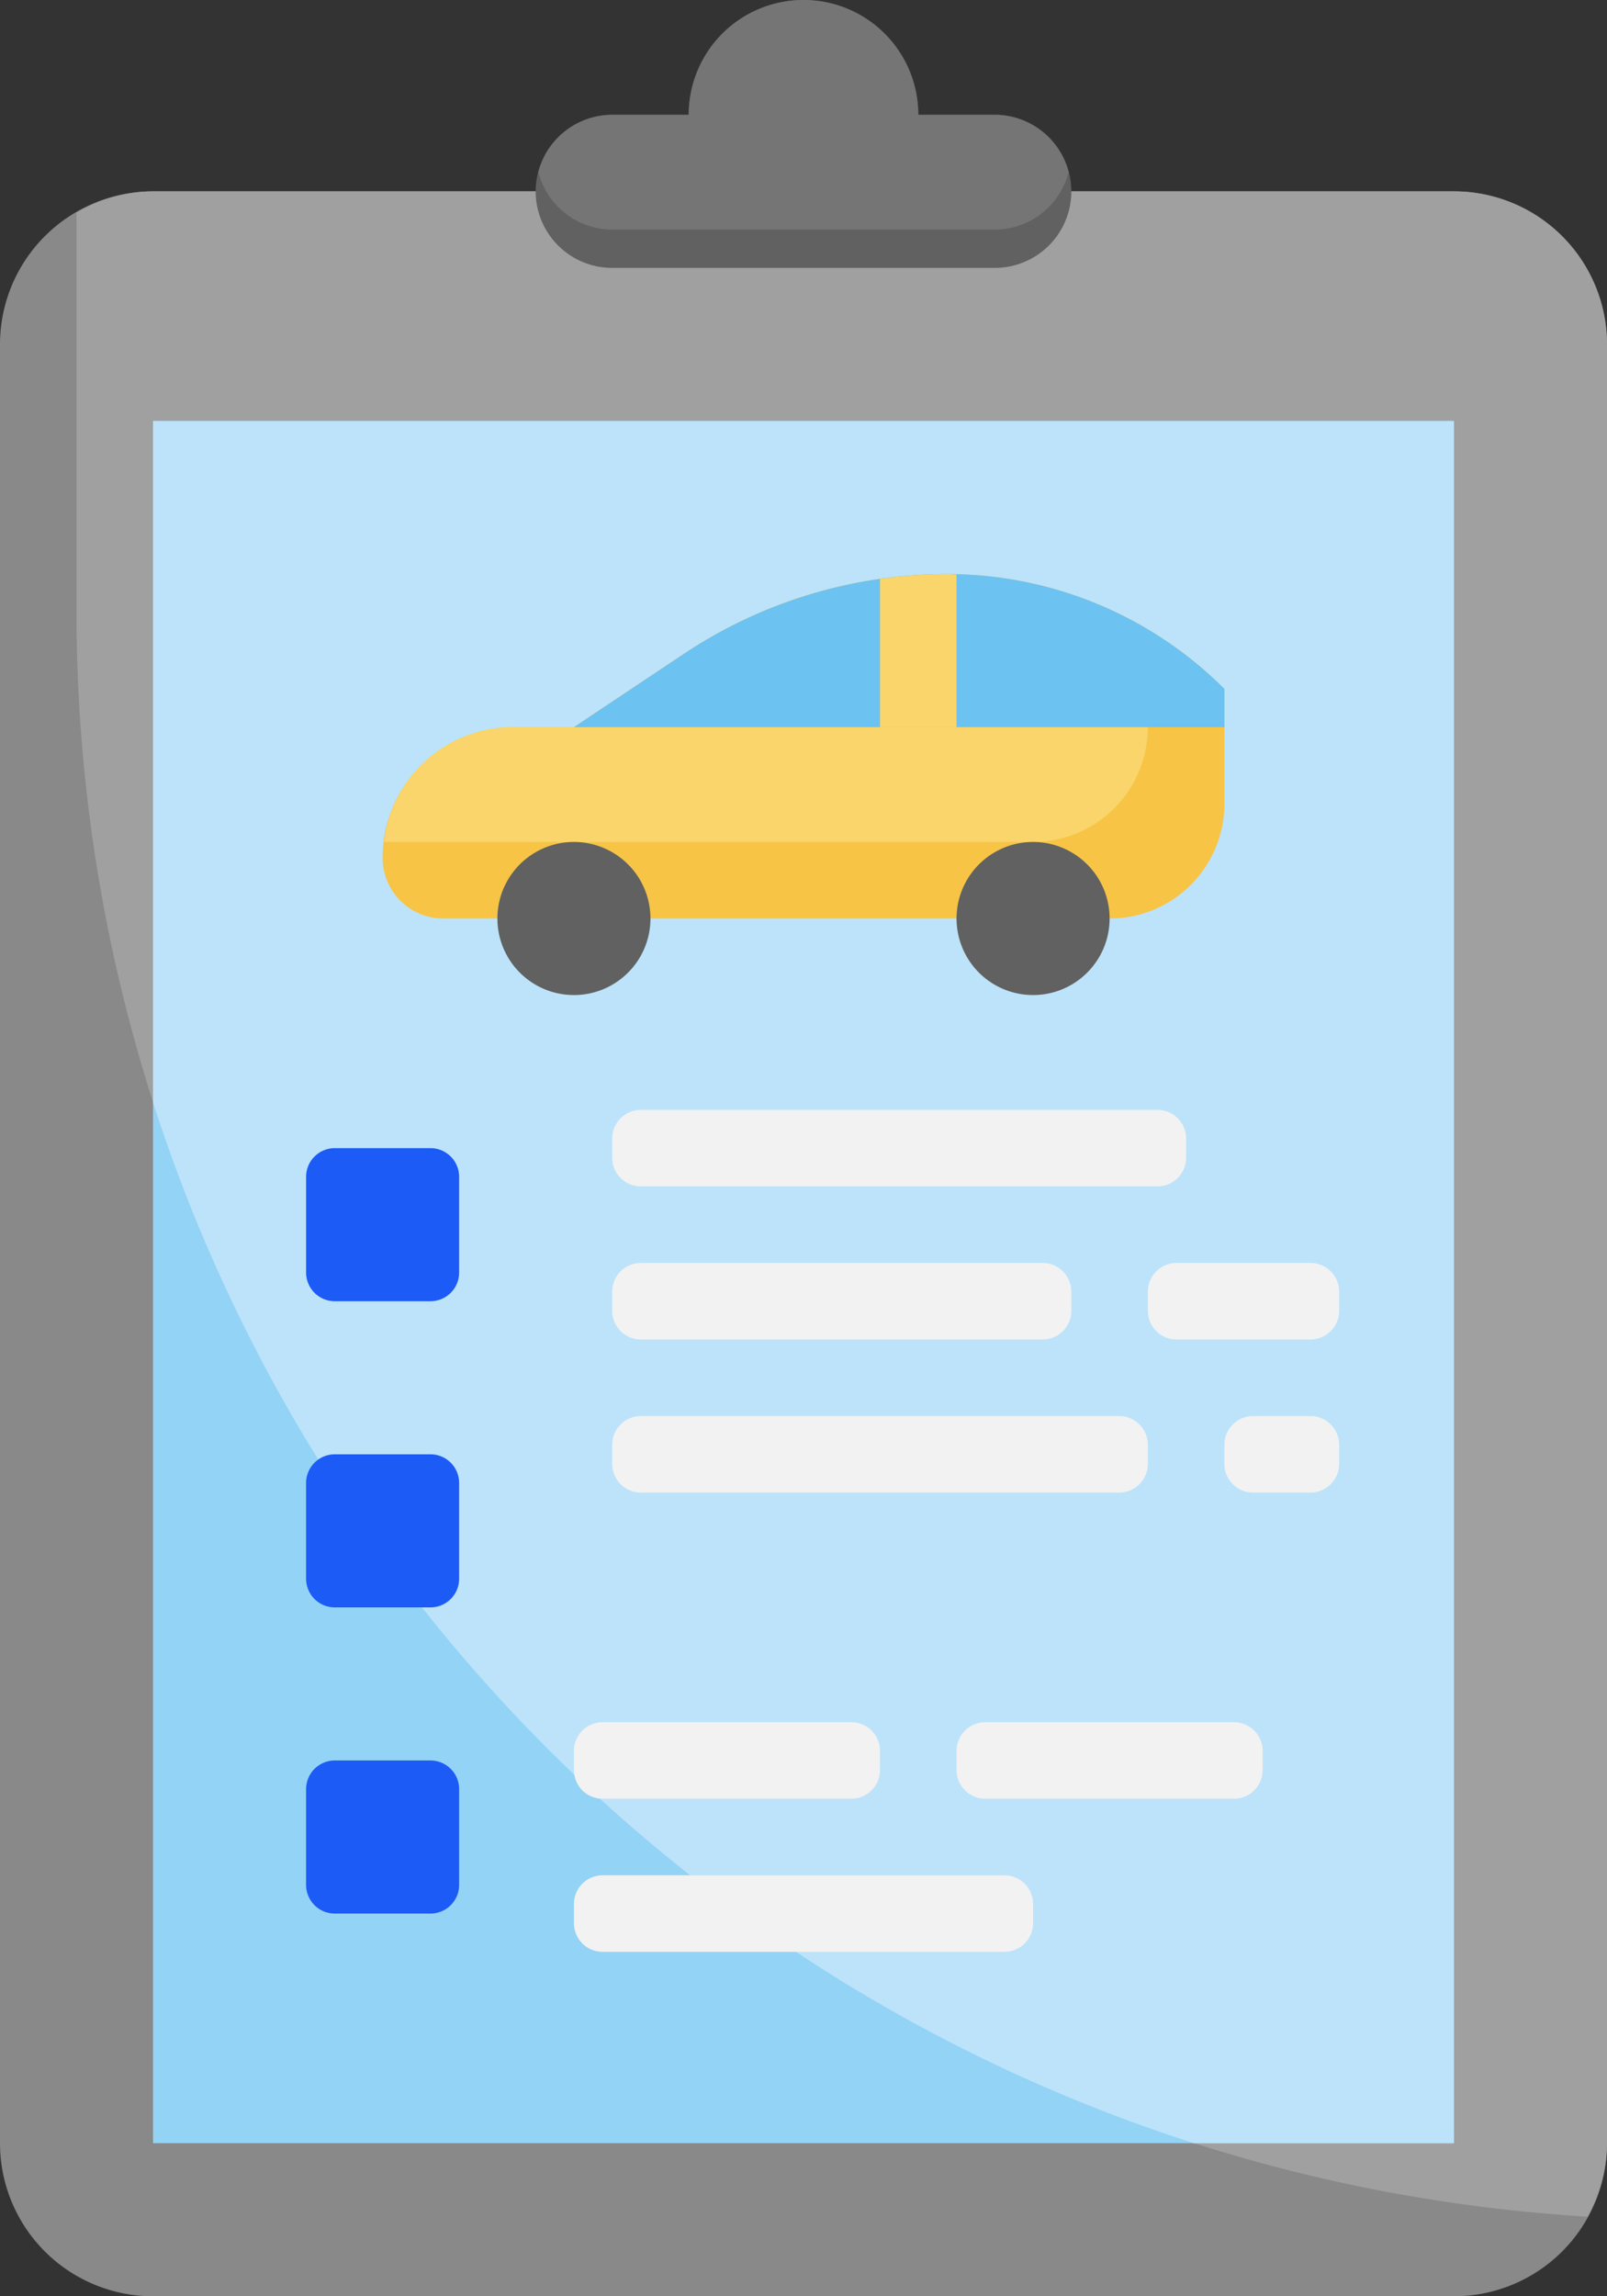 <svg width="168" height="240" fill="none" xmlns="http://www.w3.org/2000/svg"><rect width="100%" height="100%" fill="#333333" stroke="none"/><path d="M16 20A16 16 0 000 36v188a16.002 16.002 0 0016 16h136c4.243 0 8.313-1.686 11.314-4.686 3-3.001 4.686-7.071 4.686-11.314V36a16.002 16.002 0 00-16-16H16z" fill="#898989"/><path d="M152 20H16a15.82 15.82 0 00-8 2.22V64a167.998 167.998 0 00157.956 167.676A15.804 15.804 0 00168 224V36a16.002 16.002 0 00-16-16z" fill="#A0A0A0"/><path d="M96 12a12 12 0 00-24 0h-8a8 8 0 000 16h40a8 8 0 100-16h-8z" fill="#606160"/><path d="M16 44h136v180H16V44z" fill="#93D3F5"/><path d="M152 44H16v71.22A168.33 168.33 0 00124.8 224H152V44z" fill="#BCE3FA"/><path d="M46.344 96A6.344 6.344 0 0140 89.656 13.66 13.66 0 0153.656 76H60l11.496-7.664A49.624 49.624 0 0199.028 60 40.968 40.968 0 01128 72v12a11.998 11.998 0 01-12 12H46.344z" fill="#F7C445"/><path d="M99.028 60a49.63 49.63 0 00-27.532 8.336L60 76h-6.344a13.524 13.524 0 00-13.492 12H108a11.998 11.998 0 0012-12V65.832A40.931 40.931 0 0099.028 60z" fill="#F9D56B"/><path d="M32 123a3 3 0 013-3h10a3 3 0 013 3v10a3 3 0 01-3 3H35a3 3 0 01-3-3v-10zm0 32a3 3 0 013-3h10a3 3 0 013 3v10a3 3 0 01-3 3H35a3 3 0 01-3-3v-10zm0 32a3 3 0 013-3h10a3 3 0 013 3v10a3 3 0 01-3 3H35a3 3 0 01-3-3v-10z" fill="#1C5BF6"/><path d="M64 119a3 3 0 013-3h54a3 3 0 013 3v2a3 3 0 01-3 3H67a3 3 0 01-3-3v-2zm0 16a3 3 0 013-3h42a3 3 0 013 3v2a3 3 0 01-3 3H67a3 3 0 01-3-3v-2zm56 0a3 3 0 013-3h14a3 3 0 013 3v2a3 3 0 01-3 3h-14a3 3 0 01-3-3v-2zm-56 16a3 3 0 013-3h50a3 3 0 013 3v2a3 3 0 01-3 3H67a3 3 0 01-3-3v-2zm64 0a3 3 0 013-3h6a3 3 0 013 3v2a3 3 0 01-3 3h-6a3 3 0 01-3-3v-2zm-68 32a3 3 0 013-3h26a3 3 0 013 3v2a3 3 0 01-3 3H63a3 3 0 01-3-3v-2zm40 0a3 3 0 013-3h26a3 3 0 013 3v2a3 3 0 01-3 3h-26a3 3 0 01-3-3v-2zm-40 16a3 3 0 013-3h42a3 3 0 013 3v2a3 3 0 01-3 3H63a3 3 0 01-3-3v-2z" fill="#F2F2F2"/><path d="M60 104a8 8 0 100-16 8 8 0 000 16zm48 0a8 8 0 100-16 8 8 0 000 16z" fill="#606160"/><path d="M99.028 60c-9.8 0-19.379 2.9-27.532 8.336L60 76h68v-4a40.971 40.971 0 00-28.972-12z" fill="#6CC2F1"/><path d="M99.028 60c-2.352.002-4.7.172-7.028.508V76h8V60.048c-.324-.008-.644-.048-.972-.048z" fill="#F9D56B"/><path d="M104 12h-8a12 12 0 00-24 0h-8a8 8 0 00-7.716 6A8 8 0 0064 24h40a8 8 0 007.716-6A8 8 0 00104 12z" fill="#747574"/></svg>